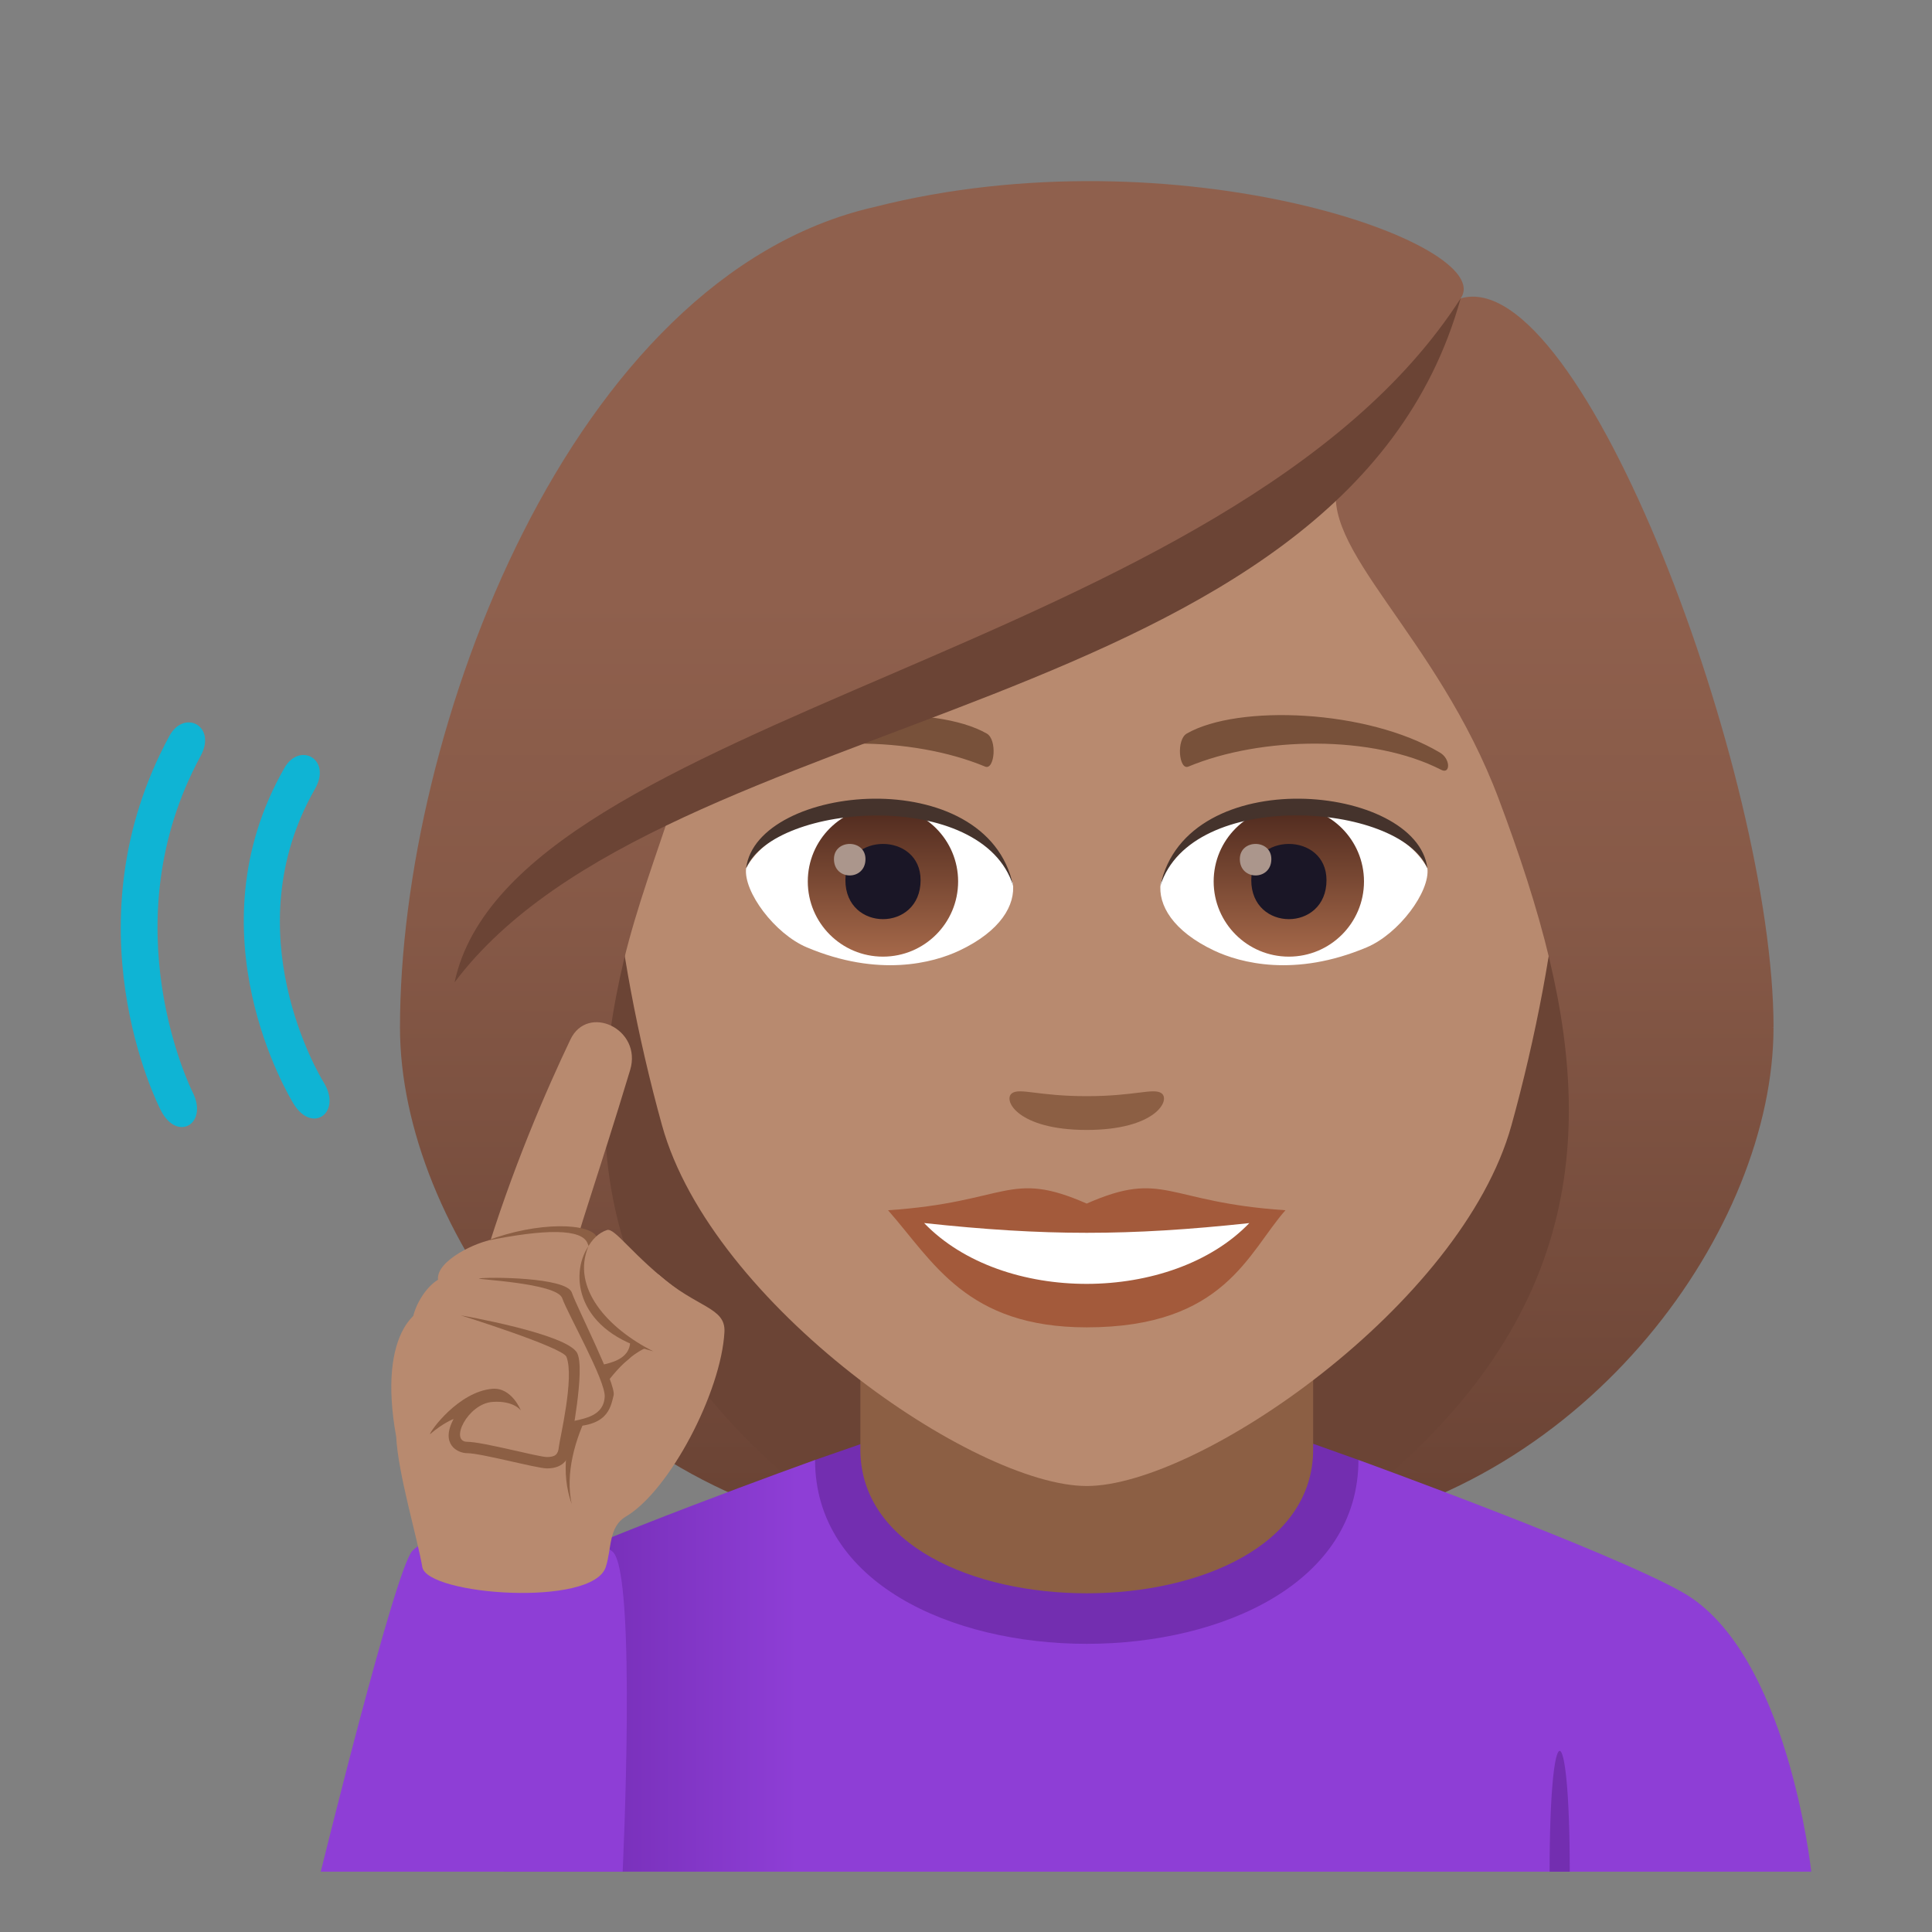 <?xml version="1.0" encoding="utf-8"?>
<!-- Generator: Adobe Illustrator 15.0.0, SVG Export Plug-In . SVG Version: 6.00 Build 0)  -->
<!DOCTYPE svg PUBLIC "-//W3C//DTD SVG 1.1//EN" "http://www.w3.org/Graphics/SVG/1.1/DTD/svg11.dtd">
<svg version="1.1" id="Layer_1" xmlns:x="http://ns.adobe.com/Extensibility/1.0/" xmlns:i="http://ns.adobe.com/AdobeIllustrator/10.0/" xmlns:graph="http://ns.adobe.com/Graphs/1.0/"
	 xmlns="http://www.w3.org/2000/svg" xmlns:xlink="http://www.w3.org/1999/xlink" xmlns:a="http://ns.adobe.com/AdobeSVGViewerExtensions/3.0/"
	 x="0px" y="0px" width="64px" height="64px" viewBox="0 0 64 64" enable-background="new 0 0 64 64" xml:space="preserve">
<rect x="0" y="0" width="64" height="64" fill="#808080" stroke="none"/>
<path fill="#6B4435" d="M43.582,50.741c15.168-6.066,13.651-20.475,13.651-20.475H14.767c0,0-1.517,14.409,13.648,20.475
	c0,0,3.035,0.76,7.583,0.76C40.55,51.501,43.582,50.741,43.582,50.741z"/>
<linearGradient id="SVGID_1_" gradientUnits="userSpaceOnUse" x1="52.416" y1="51.497" x2="52.416" y2="6.114" gradientTransform="matrix(1 0 0 1 -1.25 0)">
	<stop  offset="0.05" style="stop-color:#6B4435"/>
	<stop  offset="0.088" style="stop-color:#6E4637"/>
	<stop  offset="0.467" style="stop-color:#865947"/>
	<stop  offset="0.7" style="stop-color:#8F604D"/>
	<a:midPointStop  offset="0.05" style="stop-color:#6B4435"/>
	<a:midPointStop  offset="0.4" style="stop-color:#6B4435"/>
	<a:midPointStop  offset="0.7" style="stop-color:#8F604D"/>
</linearGradient>
<path fill="url(#SVGID_1_)" d="M51.333,31.804c1.552,6.533,0.733,13-7.751,18.938c9.102-1.516,15.168-10.109,15.168-16.703
	L51.333,31.804z"/>
<linearGradient id="SVGID_2_" gradientUnits="userSpaceOnUse" x1="1758.73" y1="51.497" x2="1758.73" y2="6.114" gradientTransform="matrix(-1 0 0 1 1779.564 0)">
	<stop  offset="0.05" style="stop-color:#6B4435"/>
	<stop  offset="0.088" style="stop-color:#6E4637"/>
	<stop  offset="0.467" style="stop-color:#865947"/>
	<stop  offset="0.7" style="stop-color:#8F604D"/>
	<a:midPointStop  offset="0.05" style="stop-color:#6B4435"/>
	<a:midPointStop  offset="0.4" style="stop-color:#6B4435"/>
	<a:midPointStop  offset="0.7" style="stop-color:#8F604D"/>
</linearGradient>
<path fill="url(#SVGID_2_)" d="M20.667,31.804c-1.552,6.533-0.733,13,7.751,18.938C19.316,49.226,13.25,40.632,13.25,34.038
	L20.667,31.804z"/>
<linearGradient id="SVGID_3_" gradientUnits="userSpaceOnUse" x1="1731.781" y1="55.182" x2="1779.782" y2="55.182" gradientTransform="matrix(-1 0 0 1 1791.781 0)">
	<stop  offset="0.7" style="stop-color:#8E3ED6"/>
	<stop  offset="1" style="stop-color:#5D1E96"/>
	<a:midPointStop  offset="0.7" style="stop-color:#8E3ED6"/>
	<a:midPointStop  offset="0.5" style="stop-color:#8E3ED6"/>
	<a:midPointStop  offset="1" style="stop-color:#5D1E96"/>
</linearGradient>
<path fill="url(#SVGID_3_)" d="M16.689,52.487C19.562,51.03,27,48.362,27,48.362h18c0,0,8.344,3.025,10.745,4.391
	C59.226,54.729,60,62.001,60,62.001H16.689V52.487z"/>
<path fill="#732EB0" d="M51.333,62.001H52C52,56.667,51.333,56.667,51.333,62.001z"/>
<path fill="#732EB0" d="M45,48.362c0,8.123-18,8.123-18,0l1.542-0.535H43.5L45,48.362z"/>
<path fill="#8C5F44" d="M43.5,48.011c0,6.359-15,6.359-15,0c0-2.164,0-7.035,0-7.035h15C43.5,40.976,43.5,45.847,43.5,48.011z"/>
<path fill="#B88A6F" d="M36,8.276c-11.005,0-16.306,8.962-15.644,20.485c0.136,2.316,0.78,5.658,1.575,8.519
	C23.582,43.231,32.291,49.226,36,49.226c3.707,0,12.416-5.994,14.068-11.945c0.795-2.861,1.439-6.203,1.575-8.519
	C52.305,17.238,47.007,8.276,36,8.276z"/>
<path fill="#A35A3B" d="M35.998,39.87c-2.578-1.135-2.599-0.045-6.58,0.221c1.494,1.697,2.595,3.879,6.579,3.879
	c4.574,0,5.347-2.479,6.585-3.879C38.597,39.825,38.58,38.735,35.998,39.87z"/>
<path fill="#FFFFFF" d="M30.613,40.515c2.6,2.705,8.205,2.668,10.772,0.002C37.384,40.946,34.616,40.946,30.613,40.515z"/>
<path fill="#78513A" d="M47.693,24.927c-2.391-1.425-6.68-1.601-8.376-0.629c-0.359,0.196-0.264,1.226,0.048,1.097
	c2.42-1.008,6.108-1.058,8.38,0.108C48.049,25.657,48.057,25.134,47.693,24.927z"/>
<path fill="#78513A" d="M24.305,24.927c2.391-1.425,6.679-1.601,8.379-0.629c0.36,0.196,0.264,1.226-0.049,1.097
	c-2.422-1.008-6.105-1.06-8.38,0.108C23.949,25.657,23.943,25.134,24.305,24.927z"/>
<path fill="#8C5F44" d="M38.474,36.214c-0.263-0.184-0.877,0.098-2.476,0.098c-1.597,0-2.211-0.281-2.473-0.098
	c-0.314,0.221,0.185,1.217,2.473,1.217C38.287,37.431,38.789,36.435,38.474,36.214z"/>
<path id="Path_1520_" fill="#FFFFFF" d="M33.552,29.25c0.093,0.727-0.401,1.591-1.771,2.239c-0.869,0.41-2.678,0.895-5.055-0.107
	c-1.065-0.449-2.104-1.847-2.01-2.621C26.005,26.333,32.346,25.977,33.552,29.25z"/>
<linearGradient id="Oval_1_" gradientUnits="userSpaceOnUse" x1="-423.781" y1="477.441" x2="-423.781" y2="478.199" gradientTransform="matrix(6.57 0 0 -6.57 2813.53 3168.528)">
	<stop  offset="0" style="stop-color:#A6694A"/>
	<stop  offset="1" style="stop-color:#4F2A1E"/>
	<a:midPointStop  offset="0" style="stop-color:#A6694A"/>
	<a:midPointStop  offset="0.5" style="stop-color:#A6694A"/>
	<a:midPointStop  offset="1" style="stop-color:#4F2A1E"/>
</linearGradient>
<circle id="Oval_202_" fill="url(#Oval_1_)" cx="29.249" cy="29.2" r="2.49"/>
<path id="Path_1519_" fill="#1A1626" d="M28.005,29.156c0,1.723,2.491,1.723,2.491,0C30.496,27.556,28.005,27.556,28.005,29.156z"/>
<path id="Path_1518_" fill="#AB968C" d="M27.626,28.458c0,0.723,1.044,0.723,1.044,0C28.67,27.789,27.626,27.789,27.626,28.458z"/>
<path id="Path_1517_" fill="#45332C" d="M33.563,29.346c-1.012-3.251-7.908-2.771-8.847-0.585
	C25.064,25.962,32.701,25.223,33.563,29.346z"/>
<path id="Path_1516_" fill="#FFFFFF" d="M38.448,29.25c-0.093,0.727,0.401,1.591,1.771,2.239c0.869,0.41,2.678,0.895,5.055-0.107
	c1.066-0.449,2.104-1.847,2.01-2.621C45.996,26.333,39.654,25.977,38.448,29.25z"/>
<linearGradient id="Oval_2_" gradientUnits="userSpaceOnUse" x1="-424.433" y1="477.441" x2="-424.433" y2="478.199" gradientTransform="matrix(6.57 0 0 -6.57 2831.261 3168.528)">
	<stop  offset="0" style="stop-color:#A6694A"/>
	<stop  offset="1" style="stop-color:#4F2A1E"/>
	<a:midPointStop  offset="0" style="stop-color:#A6694A"/>
	<a:midPointStop  offset="0.5" style="stop-color:#A6694A"/>
	<a:midPointStop  offset="1" style="stop-color:#4F2A1E"/>
</linearGradient>
<circle id="Oval_201_" fill="url(#Oval_2_)" cx="42.694" cy="29.2" r="2.49"/>
<path id="Path_1515_" fill="#1A1626" d="M41.45,29.156c0,1.723,2.492,1.723,2.492,0C43.942,27.556,41.45,27.556,41.45,29.156z"/>
<path id="Path_1514_" fill="#AB968C" d="M41.071,28.458c0,0.723,1.044,0.723,1.044,0C42.115,27.789,41.071,27.789,41.071,28.458z"/>
<path id="Path_1513_" fill="#45332C" d="M38.438,29.346c1.011-3.249,7.902-2.784,8.846-0.585
	C46.934,25.962,39.299,25.223,38.438,29.346z"/>
<linearGradient id="SVGID_4_" gradientUnits="userSpaceOnUse" x1="37.25" y1="51.499" x2="37.25" y2="6.114" gradientTransform="matrix(1 0 0 1 -1.25 0)">
	<stop  offset="0.05" style="stop-color:#6B4435"/>
	<stop  offset="0.088" style="stop-color:#6E4637"/>
	<stop  offset="0.467" style="stop-color:#865947"/>
	<stop  offset="0.7" style="stop-color:#8F604D"/>
	<a:midPointStop  offset="0.05" style="stop-color:#6B4435"/>
	<a:midPointStop  offset="0.4" style="stop-color:#6B4435"/>
	<a:midPointStop  offset="0.7" style="stop-color:#8F604D"/>
</linearGradient>
<path fill="url(#SVGID_4_)" d="M48.386,9.884c1.257-1.794-9.388-5.582-19.438-3.023C18.909,9.16,13.25,24.201,13.25,34.038
	c0.898,0.713,6.396-1.064,7.417-2.234c0.416-1.72,1.071-3.492,1.683-5.328c7.539-4.365,16.07-5.393,21.992-10.617
	c-0.759,2.275,3.256,5.145,5.309,10.617c0.666,1.775,1.261,3.554,1.683,5.328c1.674,1.541,5.014,2.268,7.417,2.234
	C58.75,25.717,52.409,8.723,48.386,9.884z"/>
<path fill="#6B4435" d="M15.058,32.542c6.944-9.248,29.438-8.621,33.328-22.658C40.834,21.666,16.955,23.653,15.058,32.542z"/>
<path fill="#8E3ED6" d="M10.626,62.001c0,0,2.467-10.029,3.031-10.623c1.053-1.104,5.824-0.666,6.635,0.021
	s0.334,10.602,0.334,10.602H10.626z"/>
<path fill="#B88A6F" d="M21.819,42.222c-1.18,0.689-5.258,1.887-7.215,1.109c-0.703-0.279-2.121,0.73-1.479,4.266v0.002
	c0.061,1.221,0.695,3.324,0.865,4.313c0.162,0.93,5.635,1.336,6.076,0c0.201-0.613,0.086-1.33,0.666-1.674
	c1.449-0.855,3.16-4.129,3.266-6.115C24.042,43.298,23.079,43.331,21.819,42.222z"/>
<path fill="#B88A6F" d="M16.03,41.792c0.924-3.057,2.07-5.686,2.865-7.355c0.572-1.203,2.389-0.35,1.979,1.01
	c-1.043,3.459-1.85,5.715-1.947,6.346C18.827,42.421,16.03,41.792,16.03,41.792z"/>
<path fill="#8C5F44" d="M20.938,44.55l0.457,0.102c-1.227,0.518-2.885,3.195-2.457,5.17C18.194,47.757,19.683,45.149,20.938,44.55z"
	/>
<path fill="#B88A6F" d="M14.698,42.724c-0.648-0.602,0.502-1.314,1.279-1.572c1.838-0.613,3.631-0.611,3.809-0.1
	s1.498,3.111,1.309,3.443C19.806,46.747,16.245,44.151,14.698,42.724z"/>
<path fill="#8C5F44" d="M19.786,41.009c-0.178-0.512-1.975-0.553-3.656,0.092c1.893-0.387,3.16-0.414,3.338,0.098
	s1.439,2.725,1.408,3.264c-0.051,0.932-1.668,0.68-1.566,0.992c1.379,0.029,1.754-0.6,1.861-1.037
	C21.261,44.048,19.964,41.521,19.786,41.009z"/>
<path fill="#B88A6F" d="M21.642,44.765c-3.129-1.102-2.627-3.656-1.537-4.018c0.266-0.09,0.857,0.865,2.334,1.971
	C22.683,42.899,21.735,44.718,21.642,44.765z"/>
<path fill="#8C5F44" d="M19.493,41.284c-0.639,0.945-0.389,2.84,2.148,3.48C20.118,43.999,18.917,42.653,19.493,41.284z"/>
<path fill="#B88A6F" d="M13.854,44.53c-0.65-0.6,0.303-2.352,1.119-2.262c2.178,0.238,3.791,0.078,3.969,0.592
	c0.176,0.512,1.498,3.111,1.309,3.441C18.962,48.556,15.401,45.96,13.854,44.53z"/>
<path fill="#8C5F44" d="M18.942,42.817c-0.178-0.512-2.775-0.518-3.066-0.467c-0.201,0.033,2.572,0.143,2.748,0.654
	c0.178,0.514,1.438,2.725,1.408,3.266c-0.051,0.93-1.393,0.676-1.293,0.988c1.379,0.029,1.482-0.598,1.588-1.035
	C20.417,45.856,19.118,43.329,18.942,42.817z"/>
<path fill="#8C5F44" d="M19.12,44.823c-0.324-0.641-3.854-1.25-3.854-1.25s3.369,1.055,3.498,1.373
	c0.273,0.688-0.23,2.746-0.252,2.99s-0.123,0.33-0.393,0.33c-0.279,0-2.131-0.504-2.637-0.504c-0.604,0,0.008-1.262,0.834-1.322
	c0.711-0.049,0.939,0.285,0.939,0.285s-0.303-0.775-0.949-0.719c-1.121,0.098-2.066,1.41-2.063,1.506
	c0.439-0.379,0.783-0.506,0.783-0.506c-0.447,0.834,0.125,1.133,0.455,1.133c0.455,0,2.307,0.504,2.637,0.504
	c0.586,0,0.742-0.367,0.768-0.676C18.911,47.731,19.392,45.358,19.12,44.823z"/>
<path fill="#0FB4D4" d="M9.419,25.444c-3.131,5.473,0.174,10.905,0.314,11.133c0.619,0.992,1.604,0.275,0.99-0.721
	c-0.123-0.2-3.006-4.968-0.291-9.718C11.003,25.145,9.921,24.56,9.419,25.444z"/>
<path fill="#0FB4D4" d="M5.613,24.376C2.228,30.611,5.202,36.54,5.331,36.788c0.544,1.058,1.586,0.435,1.044-0.62
	c-0.027-0.057-2.761-5.542,0.271-11.125C7.19,24.041,6.099,23.487,5.613,24.376z"/>
</svg>
